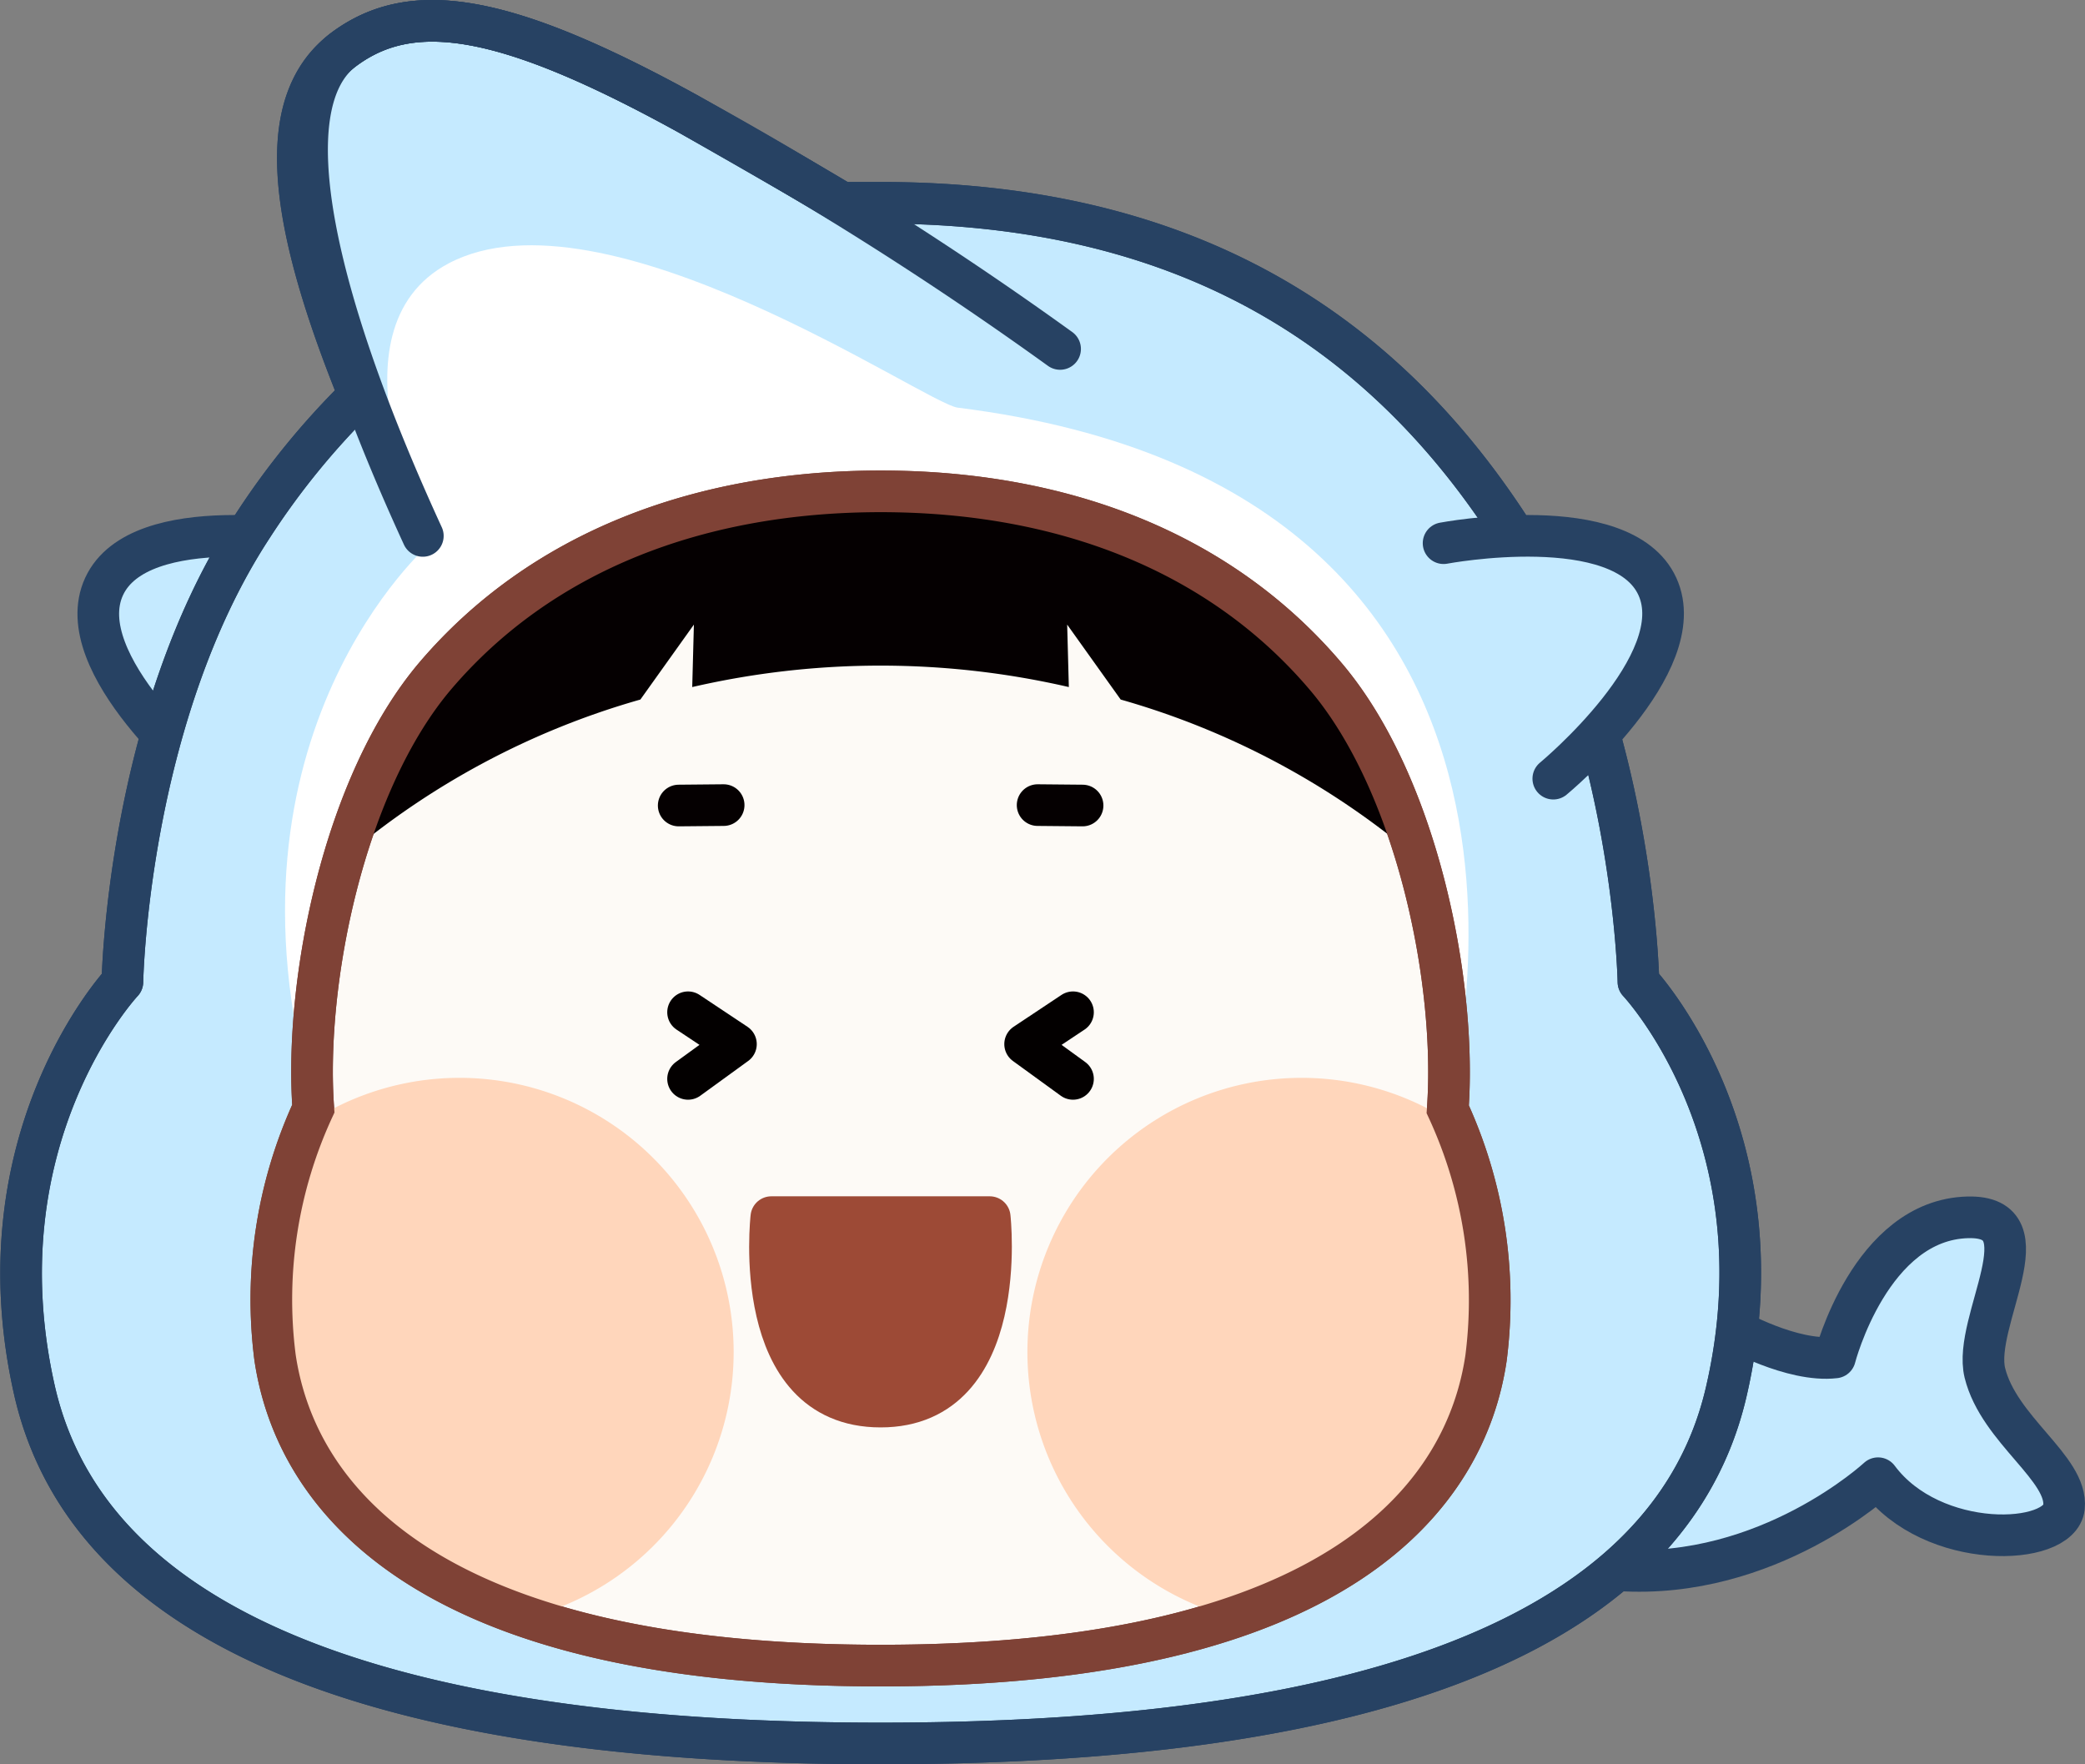 <svg xmlns="http://www.w3.org/2000/svg" xmlns:xlink="http://www.w3.org/1999/xlink" viewBox="0 0 100.15 84.74"><rect x="0" y="0" width="100.15" height="84.74" fill="#808080" stroke="none"/><defs><style>.cls-1,.cls-12,.cls-13,.cls-7,.cls-9{fill:none;}.cls-2{fill:#c5eaff;}.cls-13,.cls-2{stroke:#274263;}.cls-13,.cls-2,.cls-7,.cls-8,.cls-9{stroke-linecap:round;stroke-linejoin:round;}.cls-12,.cls-13,.cls-2,.cls-5,.cls-7,.cls-8,.cls-9{stroke-width:2px;}.cls-3{clip-path:url(#clip-path);}.cls-4{fill:#fff;}.cls-5{fill:#fdfaf6;}.cls-12,.cls-5{stroke:#7f4236;stroke-miterlimit:10;}.cls-6{fill:#050001;}.cls-7{stroke:#030000;}.cls-8{fill:#9d4a36;stroke:#9d4a36;}.cls-9{stroke:#050001;}.cls-10{clip-path:url(#clip-path-2);}.cls-11{fill:#ffd6bb;}</style><clipPath id="clip-path"><path class="cls-1" d="M78.7,47.16s-.23-12.66-6.21-21.84C66.11,15.54,56.62,9.74,42.29,9.74c-.63,0-1.24,0-1.85,0C38.22,8.42,35.74,7,33.05,5.47,24.28.64,19.81-.07,16.53,2.36s-2.84,7.82.73,16.63a36.91,36.91,0,0,0-5.16,6.33c-6,9.18-6.22,21.84-6.22,21.84s-7,7.46-4.21,19.68c3.21,13.87,22.8,16.9,40.62,16.9s37.42-3,40.63-16.9C85.75,54.62,78.7,47.16,78.7,47.16Z"/></clipPath><clipPath id="clip-path-2"><path class="cls-1" d="M42.3,80c22.2,0,28.13-8.31,29.08-14.78a21.86,21.86,0,0,0-1.84-11.94c.44-6.09-1.47-15.62-5.86-20.79-5.09-6-12.67-8.89-21.38-8.89S26,26.49,20.91,32.46c-4.39,5.17-6.3,14.7-5.86,20.79a21.86,21.86,0,0,0-1.84,11.94C14.16,71.66,20.09,80,42.3,80Z"/></clipPath></defs><g id="레이어_2" data-name="레이어 2"><g id="레이어_1-2" data-name="레이어 1"><path class="cls-2" d="M10,37.4S3.29,31.87,5,28.17,15.3,26.09,15.3,26.09"/><path class="cls-2" d="M83.24,63.83s2.84,1.61,4.9,1.37c0,0,1.7-6.61,6.38-6.73,3.85-.1.22,5,.82,7.47.68,2.75,4,4.59,3.8,6.46S92.82,74.51,90.21,71c0,0-5.27,4.9-12.47,4.42"/><path class="cls-2" d="M78.7,47.16s-.23-12.66-6.21-21.84C66.11,15.54,56.62,9.74,42.29,9.74c-.63,0-1.24,0-1.85,0C38.22,8.42,35.74,7,33.05,5.47,24.28.64,19.81-.07,16.53,2.36s-2.84,7.82.73,16.63a36.91,36.91,0,0,0-5.16,6.33c-6,9.18-6.22,21.84-6.22,21.84s-7,7.46-4.21,19.68c3.21,13.87,22.8,16.9,40.62,16.9s37.42-3,40.63-16.9C85.75,54.62,78.7,47.16,78.7,47.16Z"/><g class="cls-3"><path class="cls-4" d="M46,19.58c-1.56-.2-17-10.86-24.45-6.93-6.06,3.21-.9,13.45-.9,13.45S10.07,35.26,15,52.76h0l54.52.49S78,23.57,46,19.58Z"/></g><path class="cls-5" d="M42.3,80c22.2,0,28.13-8.31,29.08-14.78a21.86,21.86,0,0,0-1.84-11.94c.44-6.09-1.47-15.62-5.86-20.79-5.09-6-12.67-8.89-21.38-8.89S26,26.49,20.91,32.46c-4.39,5.17-6.3,14.7-5.86,20.79a21.86,21.86,0,0,0-1.84,11.94C14.16,71.66,20.09,80,42.3,80Z"/><path class="cls-6" d="M53.83,33.6a38,38,0,0,1,14.23,7.6S63.59,23.57,42.3,23.57,16.53,41.2,16.53,41.2a38,38,0,0,1,14.23-7.6L33.33,30l-.08,3a40.23,40.23,0,0,1,18.09,0l-.08-3Z"/><polyline class="cls-7" points="33.05 48.62 35.35 50.15 33.05 51.82"/><polyline class="cls-7" points="51.54 48.62 49.24 50.15 51.54 51.82"/><path class="cls-8" d="M42.3,67.56c6.27,0,5.24-9.1,5.24-9.1H37.05S36,67.56,42.3,67.56Z"/><line class="cls-9" x1="49.84" y1="38.67" x2="52" y2="38.69"/><line class="cls-9" x1="34.76" y1="38.67" x2="32.6" y2="38.69"/><g class="cls-10"><path class="cls-11" d="M35.24,64.94A13.17,13.17,0,1,1,22.07,51.77,13.17,13.17,0,0,1,35.24,64.94Z"/><path class="cls-11" d="M49.35,64.94A13.17,13.17,0,1,0,62.52,51.77,13.17,13.17,0,0,0,49.35,64.94Z"/></g><path class="cls-12" d="M42.3,80c22.2,0,28.13-8.31,29.08-14.78a21.86,21.86,0,0,0-1.84-11.94c.44-6.09-1.47-15.62-5.86-20.79-5.09-6-12.67-8.89-21.38-8.89S26,26.49,20.91,32.46c-4.39,5.17-6.3,14.7-5.86,20.79a21.86,21.86,0,0,0-1.84,11.94C14.16,71.66,20.09,80,42.3,80Z"/><path class="cls-13" d="M50.92,16.76A172.69,172.69,0,0,0,33.05,5.47C24.28.64,19.81-.07,16.53,2.36c-3.65,2.69-1.34,12.24,3.78,23.38"/><path class="cls-13" d="M78.7,47.16s-.23-12.66-6.21-21.84C66.11,15.54,56.62,9.74,42.29,9.74c-.63,0-1.24,0-1.85,0C38.22,8.42,35.74,7,33.05,5.47,24.28.64,19.81-.07,16.53,2.36s-2.84,7.82.73,16.63a36.91,36.91,0,0,0-5.16,6.33c-6,9.18-6.22,21.84-6.22,21.84s-7,7.46-4.21,19.68c3.21,13.87,22.8,16.9,40.62,16.9s37.42-3,40.63-16.9C85.75,54.62,78.7,47.16,78.7,47.16Z"/><path class="cls-2" d="M74.61,37.4s6.69-5.53,5-9.23-10.27-2.08-10.27-2.08"/></g></g></svg>